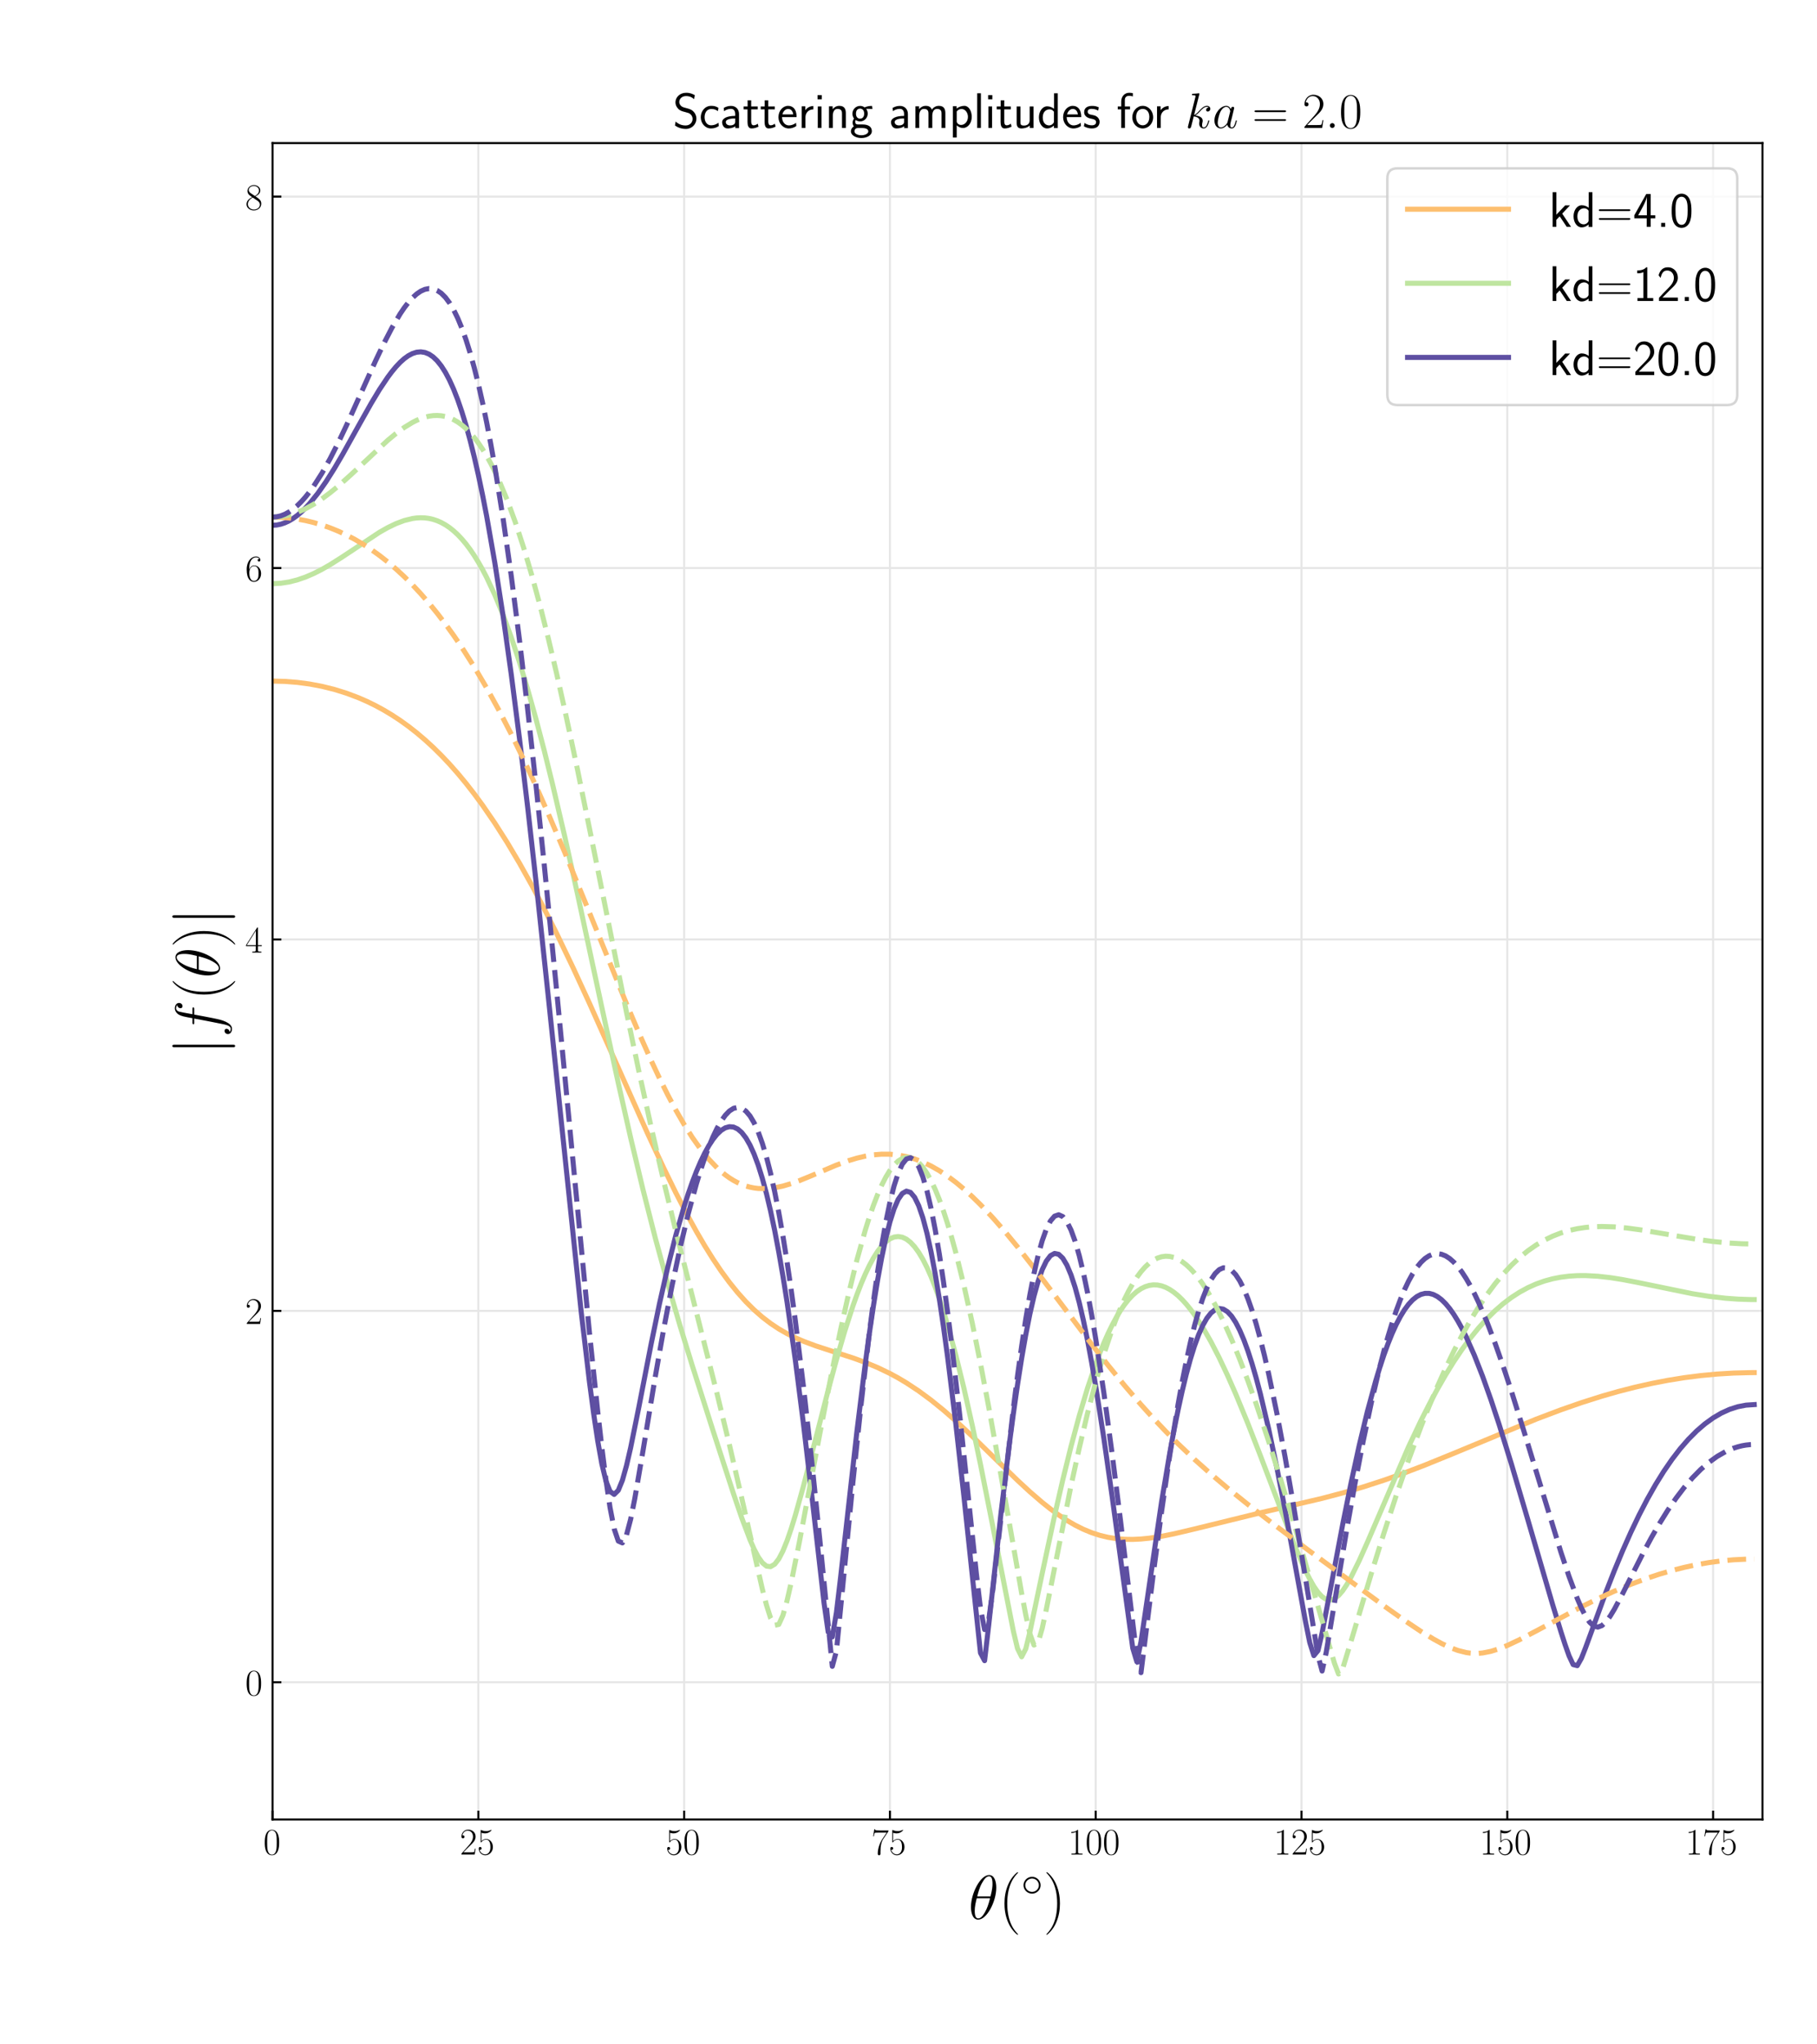 <?xml version="1.0" encoding="utf-8" standalone="no"?>
<!DOCTYPE svg PUBLIC "-//W3C//DTD SVG 1.1//EN"
  "http://www.w3.org/Graphics/SVG/1.1/DTD/svg11.dtd">
<!-- Created with matplotlib (https://matplotlib.org/) -->
<svg height="810pt" version="1.1" viewBox="0 0 720 810" width="720pt" xmlns="http://www.w3.org/2000/svg" xmlns:xlink="http://www.w3.org/1999/xlink">
 <defs>
  <style type="text/css">*{stroke-linecap:butt;stroke-linejoin:round;}</style>
 </defs>
 <g id="figure_1">
  <g id="patch_1">
   <path d="M 0 810 
L 720 810 
L 720 0 
L 0 0 
z
" style="fill:#ffffff;"/>
  </g>
  <g id="axes_1">
   <g id="patch_2">
    <path d="M 108 720.9 
L 698.4 720.9 
L 698.4 56.7 
L 108 56.7 
z
" style="fill:#ffffff;"/>
   </g>
   <g id="matplotlib.axis_1">
    <g id="xtick_1">
     <g id="line2d_1">
      <path clip-path="url(#pc366168586)" d="M 108 720.9 
L 108 56.7 
" style="fill:none;stroke:#e6e6e6;stroke-linecap:square;stroke-width:0.8;"/>
     </g>
     <g id="line2d_2">
      <defs>
       <path d="M 0 0 
L 0 -3.5 
" id="mc8ceae0bd5" style="stroke:#000000;stroke-width:0.8;"/>
      </defs>
      <g>
       <use style="stroke:#000000;stroke-width:0.8;" x="108" xlink:href="#mc8ceae0bd5" y="720.9"/>
      </g>
     </g>
     <g id="text_1">
      <!-- $\mathdefault{0}$ -->
      <g transform="translate(104.342 734.778)scale(0.15 -0.15)">
       <defs>
        <path d="M 42 31.641 
C 42 37.75 41.906 48.125 37.703 56.109 
C 34 63.109 28.094 65.594 22.906 65.594 
C 18.094 65.594 12 63.406 8.203 56.203 
C 4.203 48.719 3.797 39.438 3.797 31.641 
C 3.797 25.953 3.906 17.281 7 9.672 
C 11.297 -0.609 19 -2 22.906 -2 
C 27.5 -2 34.5 -0.109 38.594 9.375 
C 41.594 16.281 42 24.359 42 31.641 
z
M 22.906 -0.406 
C 16.5 -0.406 12.703 5.078 11.297 12.688 
C 10.203 18.562 10.203 27.156 10.203 32.75 
C 10.203 40.438 10.203 46.828 11.5 52.922 
C 13.406 61.391 19 64 22.906 64 
C 27 64 32.297 61.297 34.203 53.125 
C 35.5 47.438 35.594 40.734 35.594 32.75 
C 35.594 26.25 35.594 18.266 34.406 12.375 
C 32.297 1.484 26.406 -0.406 22.906 -0.406 
z
" id="CMR17-48"/>
       </defs>
       <use transform="scale(0.996)" xlink:href="#CMR17-48"/>
      </g>
     </g>
    </g>
    <g id="xtick_2">
     <g id="line2d_3">
      <path clip-path="url(#pc366168586)" d="M 189.547 720.9 
L 189.547 56.7 
" style="fill:none;stroke:#e6e6e6;stroke-linecap:square;stroke-width:0.8;"/>
     </g>
     <g id="line2d_4">
      <g>
       <use style="stroke:#000000;stroke-width:0.8;" x="189.547" xlink:href="#mc8ceae0bd5" y="720.9"/>
      </g>
     </g>
     <g id="text_2">
      <!-- $\mathdefault{25}$ -->
      <g transform="translate(182.231 734.778)scale(0.15 -0.15)">
       <defs>
        <path d="M 41.703 15.453 
L 39.906 15.453 
C 38.906 8.375 38.094 7.172 37.703 6.562 
C 37.203 5.766 30 5.766 28.594 5.766 
L 9.406 5.766 
C 13 9.672 20 16.75 28.5 24.953 
C 34.594 30.734 41.703 37.531 41.703 47.422 
C 41.703 59.219 32.297 66 21.797 66 
C 10.797 66 4.094 56.312 4.094 47.344 
C 4.094 43.438 7 42.938 8.203 42.938 
C 9.203 42.938 12.203 43.547 12.203 47.031 
C 12.203 50.109 9.594 51 8.203 51 
C 7.594 51 7 50.906 6.594 50.703 
C 8.5 59.219 14.297 63.406 20.406 63.406 
C 29.094 63.406 34.797 56.516 34.797 47.422 
C 34.797 38.734 29.703 31.25 24 24.75 
L 4.094 2.281 
L 4.094 0 
L 39.297 0 
z
" id="CMR17-50"/>
        <path d="M 11.406 57.688 
C 12.406 57.281 16.5 56 20.703 56 
C 30 56 35.094 61.109 38 64.062 
C 38 64.953 38 65.5 37.406 65.5 
C 37.297 65.5 37.094 65.5 36.297 65.047 
C 32.797 63.406 28.703 62.078 23.703 62.078 
C 20.703 62.078 16.203 62.484 11.297 64.672 
C 10.203 65.172 10 65.172 9.906 65.172 
C 9.406 65.172 9.297 65.062 9.297 63.078 
L 9.297 34.422 
C 9.297 32.641 9.297 32.141 10.297 32.141 
C 10.797 32.141 11 32.344 11.5 33.031 
C 14.703 37.516 19.094 39.406 24.094 39.406 
C 27.594 39.406 35.094 37.219 35.094 20.141 
C 35.094 16.953 35.094 11.172 32.094 6.578 
C 29.594 2.484 25.703 0.391 21.406 0.391 
C 14.797 0.391 8.094 5 6.297 12.719 
C 6.703 12.609 7.5 12.422 7.906 12.422 
C 9.203 12.422 11.703 13.125 11.703 16.219 
C 11.703 18.906 9.797 20 7.906 20 
C 5.594 20 4.094 18.594 4.094 15.797 
C 4.094 7.094 11 -2 21.594 -2 
C 31.906 -2 41.703 6.875 41.703 19.75 
C 41.703 31.719 33.906 41 24.203 41 
C 19.094 41 14.797 39.109 11.406 35.531 
z
" id="CMR17-53"/>
       </defs>
       <use transform="scale(0.996)" xlink:href="#CMR17-50"/>
       <use transform="translate(45.69 0)scale(0.996)" xlink:href="#CMR17-53"/>
      </g>
     </g>
    </g>
    <g id="xtick_3">
     <g id="line2d_5">
      <path clip-path="url(#pc366168586)" d="M 271.094 720.9 
L 271.094 56.7 
" style="fill:none;stroke:#e6e6e6;stroke-linecap:square;stroke-width:0.8;"/>
     </g>
     <g id="line2d_6">
      <g>
       <use style="stroke:#000000;stroke-width:0.8;" x="271.094" xlink:href="#mc8ceae0bd5" y="720.9"/>
      </g>
     </g>
     <g id="text_3">
      <!-- $\mathdefault{50}$ -->
      <g transform="translate(263.778 734.778)scale(0.15 -0.15)">
       <use transform="scale(0.996)" xlink:href="#CMR17-53"/>
       <use transform="translate(45.69 0)scale(0.996)" xlink:href="#CMR17-48"/>
      </g>
     </g>
    </g>
    <g id="xtick_4">
     <g id="line2d_7">
      <path clip-path="url(#pc366168586)" d="M 352.641 720.9 
L 352.641 56.7 
" style="fill:none;stroke:#e6e6e6;stroke-linecap:square;stroke-width:0.8;"/>
     </g>
     <g id="line2d_8">
      <g>
       <use style="stroke:#000000;stroke-width:0.8;" x="352.641" xlink:href="#mc8ceae0bd5" y="720.9"/>
      </g>
     </g>
     <g id="text_4">
      <!-- $\mathdefault{75}$ -->
      <g transform="translate(345.325 734.778)scale(0.15 -0.15)">
       <defs>
        <path d="M 45.094 61.578 
L 45.094 63.766 
L 21.594 63.766 
C 9.906 63.766 9.703 65.078 9.297 67 
L 7.5 67 
L 4.594 48.344 
L 6.406 48.344 
C 6.703 50.234 7.406 55.312 8.594 57.203 
C 9.203 58 16.594 58 18.297 58 
L 40.297 58 
L 29.203 41.578 
C 21.797 30.531 16.703 15.609 16.703 2.578 
C 16.703 1.391 16.703 -2 20.297 -2 
C 23.906 -2 23.906 1.391 23.906 2.672 
L 23.906 7.266 
C 23.906 23.562 26.703 34.312 31.297 41.188 
z
" id="CMR17-55"/>
       </defs>
       <use transform="scale(0.996)" xlink:href="#CMR17-55"/>
       <use transform="translate(45.69 0)scale(0.996)" xlink:href="#CMR17-53"/>
      </g>
     </g>
    </g>
    <g id="xtick_5">
     <g id="line2d_9">
      <path clip-path="url(#pc366168586)" d="M 434.188 720.9 
L 434.188 56.7 
" style="fill:none;stroke:#e6e6e6;stroke-linecap:square;stroke-width:0.8;"/>
     </g>
     <g id="line2d_10">
      <g>
       <use style="stroke:#000000;stroke-width:0.8;" x="434.188" xlink:href="#mc8ceae0bd5" y="720.9"/>
      </g>
     </g>
     <g id="text_5">
      <!-- $\mathdefault{100}$ -->
      <g transform="translate(423.213 734.778)scale(0.15 -0.15)">
       <defs>
        <path d="M 26.594 63.406 
C 26.594 65.5 26.5 65.5 25.094 65.5 
C 21.203 61.188 15.297 59.797 9.703 59.797 
C 9.406 59.797 8.906 59.797 8.797 59.5 
C 8.703 59.297 8.703 59.094 8.703 57 
C 11.797 57 17 57.594 21 59.984 
L 21 7.203 
C 21 3.688 20.797 2.5 12.203 2.5 
L 9.203 2.5 
L 9.203 0 
C 14 0 19 0 23.797 0 
C 28.594 0 33.594 0 38.406 0 
L 38.406 2.5 
L 35.406 2.5 
C 26.797 2.5 26.594 3.594 26.594 7.156 
z
" id="CMR17-49"/>
       </defs>
       <use transform="scale(0.996)" xlink:href="#CMR17-49"/>
       <use transform="translate(45.69 0)scale(0.996)" xlink:href="#CMR17-48"/>
       <use transform="translate(91.381 0)scale(0.996)" xlink:href="#CMR17-48"/>
      </g>
     </g>
    </g>
    <g id="xtick_6">
     <g id="line2d_11">
      <path clip-path="url(#pc366168586)" d="M 515.735 720.9 
L 515.735 56.7 
" style="fill:none;stroke:#e6e6e6;stroke-linecap:square;stroke-width:0.8;"/>
     </g>
     <g id="line2d_12">
      <g>
       <use style="stroke:#000000;stroke-width:0.8;" x="515.735" xlink:href="#mc8ceae0bd5" y="720.9"/>
      </g>
     </g>
     <g id="text_6">
      <!-- $\mathdefault{125}$ -->
      <g transform="translate(504.76 734.778)scale(0.15 -0.15)">
       <use transform="scale(0.996)" xlink:href="#CMR17-49"/>
       <use transform="translate(45.69 0)scale(0.996)" xlink:href="#CMR17-50"/>
       <use transform="translate(91.381 0)scale(0.996)" xlink:href="#CMR17-53"/>
      </g>
     </g>
    </g>
    <g id="xtick_7">
     <g id="line2d_13">
      <path clip-path="url(#pc366168586)" d="M 597.282 720.9 
L 597.282 56.7 
" style="fill:none;stroke:#e6e6e6;stroke-linecap:square;stroke-width:0.8;"/>
     </g>
     <g id="line2d_14">
      <g>
       <use style="stroke:#000000;stroke-width:0.8;" x="597.282" xlink:href="#mc8ceae0bd5" y="720.9"/>
      </g>
     </g>
     <g id="text_7">
      <!-- $\mathdefault{150}$ -->
      <g transform="translate(586.307 734.778)scale(0.15 -0.15)">
       <use transform="scale(0.996)" xlink:href="#CMR17-49"/>
       <use transform="translate(45.69 0)scale(0.996)" xlink:href="#CMR17-53"/>
       <use transform="translate(91.381 0)scale(0.996)" xlink:href="#CMR17-48"/>
      </g>
     </g>
    </g>
    <g id="xtick_8">
     <g id="line2d_15">
      <path clip-path="url(#pc366168586)" d="M 678.829 720.9 
L 678.829 56.7 
" style="fill:none;stroke:#e6e6e6;stroke-linecap:square;stroke-width:0.8;"/>
     </g>
     <g id="line2d_16">
      <g>
       <use style="stroke:#000000;stroke-width:0.8;" x="678.829" xlink:href="#mc8ceae0bd5" y="720.9"/>
      </g>
     </g>
     <g id="text_8">
      <!-- $\mathdefault{175}$ -->
      <g transform="translate(667.854 734.778)scale(0.15 -0.15)">
       <use transform="scale(0.996)" xlink:href="#CMR17-49"/>
       <use transform="translate(45.69 0)scale(0.996)" xlink:href="#CMR17-55"/>
       <use transform="translate(91.381 0)scale(0.996)" xlink:href="#CMR17-53"/>
      </g>
     </g>
    </g>
    <g id="text_9">
     <!-- $\theta(^{\circ})$ -->
     <g transform="translate(383.751 760.341)scale(0.25 -0.25)">
      <defs>
       <path d="M 44.297 50 
C 44.297 60.156 41.094 70 32.906 70 
C 18.906 70 4 40.859 4 19 
C 4 14.422 5 -1 15.5 -1 
C 29.094 -1 44.297 27.438 44.297 50 
z
M 14 36 
C 15.5 41.859 17.594 50.219 21.594 57.266 
C 24.906 63.234 28.406 68 32.797 68 
C 36.094 68 38.297 65.219 38.297 55.688 
C 38.297 52.094 38 47.141 35.094 36 
z
M 34.406 33.016 
C 31.906 23.281 29.797 17 26.203 10.734 
C 23.297 5.672 19.797 1 15.594 1 
C 12.5 1 10 3.391 10 13.219 
C 10 19.688 11.594 26.453 13.203 33.016 
z
" id="CMMI12-18"/>
       <path d="M 30.594 -24.391 
C 30.594 -24.297 30.594 -24.094 30.297 -23.797 
C 25.703 -19.125 13.406 -6.359 13.406 24.703 
C 13.406 55.766 25.5 68.422 30.406 73.391 
C 30.406 73.5 30.594 73.703 30.594 74 
C 30.594 74.297 30.297 74.5 29.906 74.5 
C 28.797 74.5 20.297 67.125 15.406 56.156 
C 10.406 45.109 9 34.359 9 24.812 
C 9 17.625 9.703 5.484 15.703 -7.359 
C 20.5 -17.734 28.703 -25 29.906 -25 
C 30.406 -25 30.594 -24.797 30.594 -24.391 
z
" id="CMR17-40"/>
       <path d="M 44.406 25 
C 44.406 35.578 35.5 44.188 25 44.188 
C 14.203 44.188 5.5 35.375 5.5 25 
C 5.5 14.531 14.203 5.812 25 5.812 
C 35.5 5.812 44.406 14.422 44.406 25 
z
M 25 9.812 
C 16.297 9.812 9.5 16.719 9.5 25 
C 9.5 33.281 16.406 40.188 25 40.188 
C 33.297 40.188 40.406 33.469 40.406 25 
C 40.406 16.531 33.297 9.812 25 9.812 
z
" id="CMSY10-14"/>
       <path d="M 26.297 24.703 
C 26.297 31.875 25.594 44.016 19.594 56.859 
C 14.797 67.234 6.594 74.5 5.406 74.5 
C 5.094 74.5 4.703 74.391 4.703 73.891 
C 4.703 73.703 4.797 73.594 4.906 73.391 
C 9.703 68.406 21.906 55.75 21.906 24.75 
C 21.906 -6.359 9.797 -19.016 4.906 -24.016 
C 4.797 -24.203 4.703 -24.312 4.703 -24.5 
C 4.703 -25 5.094 -25 5.406 -25 
C 6.5 -25 15 -17.625 19.906 -6.656 
C 24.906 4.391 26.297 15.141 26.297 24.703 
z
" id="CMR17-41"/>
      </defs>
      <use transform="scale(0.996)" xlink:href="#CMMI12-18"/>
      <use transform="translate(48.17 0)scale(0.996)" xlink:href="#CMR17-40"/>
      <use transform="translate(83.45 36.154)scale(0.697)" xlink:href="#CMSY10-14"/>
      <use transform="translate(118.818 0)scale(0.996)" xlink:href="#CMR17-41"/>
     </g>
    </g>
   </g>
   <g id="matplotlib.axis_2">
    <g id="ytick_1">
     <g id="line2d_17">
      <path clip-path="url(#pc366168586)" d="M 108 666.534 
L 698.4 666.534 
" style="fill:none;stroke:#e6e6e6;stroke-linecap:square;stroke-width:0.8;"/>
     </g>
     <g id="line2d_18">
      <defs>
       <path d="M 0 0 
L 3.5 0 
" id="m471738c847" style="stroke:#000000;stroke-width:0.8;"/>
      </defs>
      <g>
       <use style="stroke:#000000;stroke-width:0.8;" x="108" xlink:href="#m471738c847" y="666.534"/>
      </g>
     </g>
     <g id="text_10">
      <!-- $\mathdefault{0}$ -->
      <g transform="translate(97.184 671.723)scale(0.15 -0.15)">
       <use transform="scale(0.996)" xlink:href="#CMR17-48"/>
      </g>
     </g>
    </g>
    <g id="ytick_2">
     <g id="line2d_19">
      <path clip-path="url(#pc366168586)" d="M 108 519.376 
L 698.4 519.376 
" style="fill:none;stroke:#e6e6e6;stroke-linecap:square;stroke-width:0.8;"/>
     </g>
     <g id="line2d_20">
      <g>
       <use style="stroke:#000000;stroke-width:0.8;" x="108" xlink:href="#m471738c847" y="519.376"/>
      </g>
     </g>
     <g id="text_11">
      <!-- $\mathdefault{2}$ -->
      <g transform="translate(97.184 524.565)scale(0.15 -0.15)">
       <use transform="scale(0.996)" xlink:href="#CMR17-50"/>
      </g>
     </g>
    </g>
    <g id="ytick_3">
     <g id="line2d_21">
      <path clip-path="url(#pc366168586)" d="M 108 372.217 
L 698.4 372.217 
" style="fill:none;stroke:#e6e6e6;stroke-linecap:square;stroke-width:0.8;"/>
     </g>
     <g id="line2d_22">
      <g>
       <use style="stroke:#000000;stroke-width:0.8;" x="108" xlink:href="#m471738c847" y="372.217"/>
      </g>
     </g>
     <g id="text_12">
      <!-- $\mathdefault{4}$ -->
      <g transform="translate(97.184 377.406)scale(0.15 -0.15)">
       <defs>
        <path d="M 33.594 64.406 
C 33.594 66.5 33.5 66.5 31.703 66.5 
L 2 19.594 
L 2 17 
L 27.797 17 
L 27.797 7.141 
C 27.797 3.5 27.594 2.5 20.594 2.5 
L 18.703 2.5 
L 18.703 0 
C 21.906 0 27.297 0 30.703 0 
C 34.094 0 39.5 0 42.703 0 
L 42.703 2.5 
L 40.797 2.5 
C 33.797 2.5 33.594 3.5 33.594 7.141 
L 33.594 17 
L 43.797 17 
L 43.797 19.594 
L 33.594 19.594 
z
M 28.094 57.859 
L 28.094 19.594 
L 4 19.594 
z
" id="CMR17-52"/>
       </defs>
       <use transform="scale(0.996)" xlink:href="#CMR17-52"/>
      </g>
     </g>
    </g>
    <g id="ytick_4">
     <g id="line2d_23">
      <path clip-path="url(#pc366168586)" d="M 108 225.059 
L 698.4 225.059 
" style="fill:none;stroke:#e6e6e6;stroke-linecap:square;stroke-width:0.8;"/>
     </g>
     <g id="line2d_24">
      <g>
       <use style="stroke:#000000;stroke-width:0.8;" x="108" xlink:href="#m471738c847" y="225.059"/>
      </g>
     </g>
     <g id="text_13">
      <!-- $\mathdefault{6}$ -->
      <g transform="translate(97.184 230.247)scale(0.15 -0.15)">
       <defs>
        <path d="M 10.594 34 
C 10.594 57.656 21.797 63 28.297 63 
C 30.406 63 35.5 62.641 37.5 59 
C 35.906 59 32.906 59 32.906 55.516 
C 32.906 52.828 35.094 51.922 36.5 51.922 
C 37.406 51.922 40.094 52.312 40.094 55.625 
C 40.094 61.781 35.094 65.297 28.203 65.297 
C 16.297 65.297 3.797 52.969 3.797 31 
C 3.797 3.953 15.094 -2 23.094 -2 
C 32.797 -2 42 6.672 42 20.047 
C 42 32.516 33.906 41.594 23.703 41.594 
C 17.594 41.594 13.094 37.609 10.594 30.625 
z
M 23.094 0.391 
C 10.797 0.391 10.797 18.75 10.797 22.438 
C 10.797 29.625 14.203 40 23.5 40 
C 25.203 40 30.094 40 33.406 33.125 
C 35.203 29.219 35.203 25.141 35.203 20.141 
C 35.203 14.75 35.203 10.781 33.094 6.781 
C 30.906 2.672 27.703 0.391 23.094 0.391 
z
" id="CMR17-54"/>
       </defs>
       <use transform="scale(0.996)" xlink:href="#CMR17-54"/>
      </g>
     </g>
    </g>
    <g id="ytick_5">
     <g id="line2d_25">
      <path clip-path="url(#pc366168586)" d="M 108 77.9 
L 698.4 77.9 
" style="fill:none;stroke:#e6e6e6;stroke-linecap:square;stroke-width:0.8;"/>
     </g>
     <g id="line2d_26">
      <g>
       <use style="stroke:#000000;stroke-width:0.8;" x="108" xlink:href="#m471738c847" y="77.9"/>
      </g>
     </g>
     <g id="text_14">
      <!-- $\mathdefault{8}$ -->
      <g transform="translate(97.184 83.089)scale(0.15 -0.15)">
       <defs>
        <path d="M 27.203 35.375 
C 33.5 38.547 39.906 43.328 39.906 50.984 
C 39.906 60.016 31.094 65.297 23 65.297 
C 13.906 65.297 5.906 58.734 5.906 49.688 
C 5.906 47.203 6.5 42.922 10.406 39.141 
C 11.406 38.156 15.594 35.172 18.297 33.281 
C 13.797 30.984 3.297 25.531 3.297 14.594 
C 3.297 4.359 13.094 -2 22.797 -2 
C 33.5 -2 42.5 5.656 42.5 15.781 
C 42.5 24.844 36.406 29.016 32.406 31.703 
z
M 14.094 44.094 
C 13.297 44.594 9.297 47.672 9.297 52.359 
C 9.297 58.422 15.594 63 22.797 63 
C 30.703 63 36.5 57.438 36.5 50.969 
C 36.5 41.703 26.094 36.422 25.594 36.422 
C 25.5 36.422 25.406 36.422 24.594 37.031 
z
M 32.5 23.734 
C 34 22.641 38.797 19.375 38.797 13.297 
C 38.797 5.953 31.406 0.391 23 0.391 
C 13.906 0.391 7 6.844 7 14.688 
C 7 22.547 13.094 29.094 20 32.188 
z
" id="CMR17-56"/>
       </defs>
       <use transform="scale(0.996)" xlink:href="#CMR17-56"/>
      </g>
     </g>
    </g>
    <g id="text_15">
     <!-- $|f(\theta)|$ -->
     <g transform="translate(86.957 417.9)rotate(-90)scale(0.25 -0.25)">
      <defs>
       <path d="M 15.906 71.406 
C 15.906 73.203 15.906 75 13.906 75 
C 11.906 75 11.906 73.203 11.906 71.406 
L 11.906 -21.406 
C 11.906 -23.203 11.906 -25 13.906 -25 
C 15.906 -25 15.906 -23.203 15.906 -21.406 
z
" id="CMSY10-106"/>
       <path d="M 44.594 40.094 
C 46.594 40.094 47.406 40.094 47.406 42 
C 47.406 43 46.594 43 44.797 43 
L 36.703 43 
C 38.594 53.578 40 60.891 40.797 64.172 
C 41.406 66.641 43.5 69 46.094 69 
C 48.203 69 50.297 68.094 51.297 67.156 
C 47.406 66.75 46.203 63.781 46.203 62.016 
C 46.203 59.953 47.703 58.734 49.594 58.734 
C 51.594 58.734 54.594 60.469 54.594 64.359 
C 54.594 68.641 50.406 71 46 71 
C 41.703 71 37.5 67.719 35.5 63.719 
C 33.703 60.125 32.703 56.422 30.406 43 
L 23.703 43 
C 21.797 43 20.797 43 20.797 41.203 
C 20.797 40.094 21.406 40.094 23.406 40.094 
L 29.797 40.094 
C 28 30.875 23.906 8.469 21.594 -2.141 
C 19.906 -10.766 18.406 -18 13.406 -18 
C 13.094 -18 10.203 -18 8.406 -16.109 
C 13.5 -15.703 13.5 -11.344 13.5 -11.25 
C 13.5 -9.266 12 -8.078 10.094 -8.078 
C 8.094 -8.078 5.094 -9.766 5.094 -13.547 
C 5.094 -17.812 9.5 -20 13.406 -20 
C 23.594 -20 27.797 -1.844 28.906 3.109 
C 30.703 10.75 35.594 37.125 36.094 40.094 
z
" id="CMMI12-102"/>
      </defs>
      <use transform="scale(0.996)" xlink:href="#CMSY10-106"/>
      <use transform="translate(27.674 0)scale(0.996)" xlink:href="#CMMI12-102"/>
      <use transform="translate(86.394 0)scale(0.996)" xlink:href="#CMR17-40"/>
      <use transform="translate(121.675 0)scale(0.996)" xlink:href="#CMMI12-18"/>
      <use transform="translate(169.845 0)scale(0.996)" xlink:href="#CMR17-41"/>
      <use transform="translate(205.125 0)scale(0.996)" xlink:href="#CMSY10-106"/>
     </g>
    </g>
   </g>
   <g id="line2d_27">
    <path clip-path="url(#pc366168586)" d="M 108 269.855 
L 112.893 269.982 
L 117.786 270.367 
L 122.678 271.015 
L 127.571 271.939 
L 132.464 273.152 
L 137.357 274.675 
L 142.25 276.529 
L 145.512 277.961 
L 148.773 279.559 
L 152.035 281.33 
L 155.297 283.284 
L 158.559 285.428 
L 161.821 287.771 
L 165.083 290.321 
L 168.345 293.086 
L 171.607 296.073 
L 174.869 299.289 
L 178.13 302.74 
L 181.392 306.431 
L 184.654 310.367 
L 187.916 314.551 
L 191.178 318.986 
L 196.071 326.109 
L 200.964 333.794 
L 205.856 342.029 
L 210.749 350.793 
L 215.642 360.057 
L 220.535 369.78 
L 227.059 383.37 
L 233.582 397.535 
L 243.368 419.444 
L 256.415 448.661 
L 262.939 462.661 
L 267.832 472.657 
L 272.725 482.085 
L 275.987 487.998 
L 279.249 493.578 
L 282.51 498.798 
L 285.772 503.638 
L 289.034 508.083 
L 292.296 512.123 
L 295.558 515.76 
L 298.82 518.999 
L 302.082 521.856 
L 305.344 524.355 
L 308.606 526.524 
L 311.867 528.401 
L 315.129 530.024 
L 318.391 531.438 
L 323.284 533.267 
L 329.808 535.395 
L 337.962 538.026 
L 342.855 539.799 
L 347.748 541.831 
L 352.641 544.186 
L 355.903 545.957 
L 359.165 547.898 
L 364.057 551.131 
L 368.95 554.743 
L 373.843 558.706 
L 378.736 562.979 
L 385.26 569.054 
L 395.045 578.616 
L 403.2 586.535 
L 408.093 591.055 
L 412.986 595.272 
L 416.248 597.865 
L 419.509 600.248 
L 422.771 602.398 
L 426.033 604.293 
L 429.295 605.918 
L 432.557 607.262 
L 435.819 608.323 
L 439.081 609.106 
L 442.343 609.622 
L 445.604 609.89 
L 448.866 609.932 
L 452.128 609.775 
L 455.39 609.447 
L 460.283 608.698 
L 465.176 607.721 
L 473.33 605.8 
L 499.425 599.395 
L 523.89 593.669 
L 532.044 591.518 
L 540.199 589.135 
L 548.354 586.493 
L 556.508 583.596 
L 564.663 580.473 
L 576.08 575.825 
L 608.698 562.297 
L 618.484 558.599 
L 626.639 555.758 
L 634.793 553.173 
L 641.317 551.309 
L 647.841 549.637 
L 654.365 548.167 
L 660.888 546.904 
L 667.412 545.855 
L 673.936 545.023 
L 680.46 544.411 
L 686.983 544.021 
L 693.507 543.853 
L 695.138 543.846 
L 695.138 543.846 
" style="fill:none;stroke:#fdbf6f;stroke-linecap:square;stroke-width:2;"/>
   </g>
   <g id="line2d_28">
    <path clip-path="url(#pc366168586)" d="M 108 231.259 
L 111.262 231.091 
L 114.524 230.591 
L 117.786 229.77 
L 121.048 228.645 
L 124.309 227.239 
L 127.571 225.585 
L 130.833 223.718 
L 135.726 220.616 
L 150.404 210.875 
L 153.666 209.034 
L 156.928 207.464 
L 160.19 206.24 
L 163.452 205.44 
L 165.083 205.222 
L 166.714 205.138 
L 168.345 205.197 
L 169.976 205.408 
L 171.607 205.781 
L 173.238 206.323 
L 174.869 207.043 
L 176.499 207.949 
L 178.13 209.049 
L 179.761 210.35 
L 181.392 211.86 
L 183.023 213.583 
L 184.654 215.528 
L 186.285 217.697 
L 187.916 220.098 
L 189.547 222.733 
L 191.178 225.607 
L 192.809 228.722 
L 196.071 235.682 
L 199.333 243.623 
L 202.594 252.537 
L 205.856 262.407 
L 209.118 273.197 
L 212.38 284.859 
L 215.642 297.33 
L 218.904 310.532 
L 223.797 331.497 
L 228.69 353.529 
L 238.475 399.094 
L 244.999 429.138 
L 249.892 450.787 
L 254.785 471.322 
L 259.677 490.563 
L 264.57 508.494 
L 269.463 525.269 
L 274.356 541.184 
L 282.51 566.755 
L 290.665 591.858 
L 293.927 601.418 
L 297.189 610.064 
L 298.82 613.774 
L 300.451 616.873 
L 302.082 619.178 
L 303.713 620.51 
L 305.344 620.729 
L 306.975 619.768 
L 308.606 617.658 
L 310.236 614.512 
L 311.867 610.485 
L 313.498 605.749 
L 315.129 600.459 
L 318.391 588.747 
L 323.284 569.797 
L 328.177 550.8 
L 331.439 538.754 
L 334.701 527.554 
L 337.962 517.457 
L 339.593 512.891 
L 341.224 508.682 
L 342.855 504.851 
L 344.486 501.42 
L 346.117 498.407 
L 347.748 495.829 
L 349.379 493.701 
L 351.01 492.036 
L 352.641 490.845 
L 354.272 490.136 
L 355.903 489.916 
L 357.534 490.19 
L 359.165 490.959 
L 360.796 492.224 
L 362.427 493.982 
L 364.057 496.231 
L 365.688 498.963 
L 367.319 502.171 
L 368.95 505.844 
L 370.581 509.971 
L 372.212 514.538 
L 373.843 519.53 
L 375.474 524.928 
L 378.736 536.869 
L 381.998 550.194 
L 385.26 564.713 
L 388.522 580.217 
L 393.414 604.808 
L 401.569 646.339 
L 403.2 653.176 
L 404.831 656.443 
L 406.462 653.291 
L 408.093 646.664 
L 412.986 623.372 
L 417.878 600.543 
L 421.14 586.313 
L 424.402 573.08 
L 427.664 560.963 
L 430.926 550.046 
L 434.188 540.391 
L 435.819 536.05 
L 437.45 532.036 
L 439.081 528.352 
L 440.712 524.999 
L 442.343 521.975 
L 443.973 519.28 
L 445.604 516.911 
L 447.235 514.863 
L 448.866 513.135 
L 450.497 511.72 
L 452.128 510.612 
L 453.759 509.807 
L 455.39 509.297 
L 457.021 509.076 
L 458.652 509.135 
L 460.283 509.467 
L 461.914 510.063 
L 463.545 510.916 
L 465.176 512.017 
L 466.807 513.357 
L 468.438 514.927 
L 470.069 516.719 
L 471.699 518.723 
L 473.33 520.931 
L 476.592 525.922 
L 479.854 531.621 
L 483.116 537.957 
L 486.378 544.86 
L 489.64 552.259 
L 494.533 564.131 
L 499.425 576.701 
L 512.473 610.999 
L 515.735 618.821 
L 517.366 622.401 
L 518.997 625.668 
L 520.628 628.531 
L 522.259 630.89 
L 523.89 632.636 
L 525.52 633.673 
L 527.151 633.939 
L 528.782 633.424 
L 530.413 632.174 
L 532.044 630.28 
L 533.675 627.851 
L 535.306 624.999 
L 538.568 618.401 
L 541.83 611.086 
L 558.139 573.253 
L 563.032 562.933 
L 566.294 556.49 
L 569.556 550.426 
L 572.818 544.758 
L 576.08 539.498 
L 579.341 534.651 
L 582.603 530.22 
L 585.865 526.2 
L 589.127 522.586 
L 592.389 519.369 
L 595.651 516.536 
L 598.913 514.073 
L 602.175 511.964 
L 605.436 510.189 
L 608.698 508.73 
L 611.96 507.566 
L 615.222 506.675 
L 618.484 506.035 
L 621.746 505.624 
L 625.008 505.418 
L 628.27 505.396 
L 633.162 505.659 
L 638.055 506.21 
L 642.948 506.981 
L 649.472 508.237 
L 670.674 512.589 
L 677.198 513.62 
L 683.722 514.374 
L 688.614 514.731 
L 693.507 514.896 
L 695.138 514.907 
L 695.138 514.907 
" style="fill:none;stroke:#bfe5a0;stroke-linecap:square;stroke-width:2;"/>
   </g>
   <g id="line2d_29">
    <path clip-path="url(#pc366168586)" d="M 108 208.134 
L 109.631 208.024 
L 111.262 207.694 
L 112.893 207.147 
L 114.524 206.383 
L 116.155 205.409 
L 117.786 204.228 
L 119.417 202.846 
L 121.048 201.271 
L 122.678 199.511 
L 125.94 195.473 
L 129.202 190.82 
L 132.464 185.656 
L 135.726 180.102 
L 142.25 168.387 
L 147.143 159.704 
L 150.404 154.3 
L 153.666 149.429 
L 155.297 147.257 
L 156.928 145.295 
L 158.559 143.569 
L 160.19 142.105 
L 161.821 140.931 
L 163.452 140.071 
L 165.083 139.552 
L 166.714 139.399 
L 168.345 139.639 
L 169.976 140.294 
L 171.607 141.391 
L 173.238 142.95 
L 174.869 144.995 
L 176.499 147.546 
L 178.13 150.623 
L 179.761 154.243 
L 181.392 158.423 
L 183.023 163.178 
L 184.654 168.519 
L 186.285 174.459 
L 187.916 181.004 
L 189.547 188.16 
L 191.178 195.932 
L 192.809 204.319 
L 196.071 222.929 
L 199.333 243.936 
L 202.594 267.238 
L 205.856 292.679 
L 209.118 320.049 
L 212.38 349.08 
L 217.273 395.01 
L 230.32 519.938 
L 233.582 547.587 
L 235.213 559.93 
L 236.844 570.861 
L 238.475 579.968 
L 240.106 586.788 
L 241.737 590.906 
L 243.368 592.107 
L 244.999 590.499 
L 246.63 586.5 
L 248.261 580.684 
L 249.892 573.617 
L 253.154 557.499 
L 258.046 532.377 
L 261.308 516.61 
L 264.57 502.189 
L 267.832 489.298 
L 271.094 478 
L 272.725 472.956 
L 274.356 468.317 
L 275.987 464.087 
L 277.618 460.271 
L 279.249 456.88 
L 280.88 453.924 
L 282.51 451.422 
L 284.141 449.393 
L 285.772 447.861 
L 287.403 446.855 
L 289.034 446.404 
L 290.665 446.542 
L 292.296 447.304 
L 293.927 448.725 
L 295.558 450.84 
L 297.189 453.684 
L 298.82 457.287 
L 300.451 461.679 
L 302.082 466.884 
L 303.713 472.921 
L 305.344 479.804 
L 306.975 487.539 
L 308.606 496.126 
L 310.236 505.554 
L 311.867 515.806 
L 315.129 538.659 
L 318.391 564.332 
L 321.653 592.242 
L 326.546 635.264 
L 328.177 646.629 
L 329.808 648.572 
L 331.439 638.904 
L 333.07 625.168 
L 339.593 566.854 
L 342.855 540.408 
L 344.486 528.38 
L 346.117 517.293 
L 347.748 507.243 
L 349.379 498.316 
L 351.01 490.589 
L 352.641 484.13 
L 354.272 478.996 
L 355.903 475.231 
L 357.534 472.871 
L 359.165 471.939 
L 360.796 472.444 
L 362.427 474.385 
L 364.057 477.749 
L 365.688 482.51 
L 367.319 488.629 
L 368.95 496.058 
L 370.581 504.736 
L 372.212 514.591 
L 373.843 525.542 
L 375.474 537.5 
L 378.736 564.025 
L 381.998 593.279 
L 388.522 654.914 
L 390.152 657.983 
L 391.783 643.885 
L 396.676 599.335 
L 399.938 572.344 
L 401.569 560.033 
L 403.2 548.633 
L 404.831 538.222 
L 406.462 528.87 
L 408.093 520.634 
L 409.724 513.563 
L 411.355 507.693 
L 412.986 503.053 
L 414.617 499.658 
L 416.248 497.516 
L 417.878 496.623 
L 419.509 496.965 
L 421.14 498.52 
L 422.771 501.257 
L 424.402 505.134 
L 426.033 510.105 
L 427.664 516.114 
L 429.295 523.099 
L 430.926 530.994 
L 432.557 539.724 
L 434.188 549.214 
L 437.45 570.14 
L 440.712 593.083 
L 448.866 653.047 
L 450.497 658.441 
L 452.128 650.461 
L 460.283 595.024 
L 463.545 575.625 
L 465.176 566.826 
L 466.807 558.682 
L 468.438 551.23 
L 470.069 544.499 
L 471.699 538.511 
L 473.33 533.286 
L 474.961 528.839 
L 476.592 525.177 
L 478.223 522.307 
L 479.854 520.229 
L 481.485 518.94 
L 483.116 518.431 
L 484.747 518.691 
L 486.378 519.707 
L 488.009 521.459 
L 489.64 523.927 
L 491.271 527.086 
L 492.902 530.91 
L 494.533 535.369 
L 496.164 540.432 
L 497.794 546.064 
L 499.425 552.231 
L 502.687 566.014 
L 505.949 581.46 
L 509.211 598.219 
L 514.104 624.917 
L 517.366 642.748 
L 518.997 650.795 
L 520.628 655.975 
L 522.259 653.995 
L 523.89 646.988 
L 527.151 629.878 
L 532.044 604.028 
L 535.306 587.834 
L 538.568 572.842 
L 541.83 559.264 
L 545.092 547.258 
L 546.723 541.883 
L 548.354 536.943 
L 549.985 532.447 
L 551.615 528.402 
L 553.246 524.813 
L 554.877 521.682 
L 556.508 519.01 
L 558.139 516.797 
L 559.77 515.039 
L 561.401 513.732 
L 563.032 512.87 
L 564.663 512.445 
L 566.294 512.448 
L 567.925 512.868 
L 569.556 513.694 
L 571.187 514.913 
L 572.818 516.512 
L 574.449 518.475 
L 576.08 520.787 
L 577.71 523.432 
L 579.341 526.393 
L 580.972 529.653 
L 584.234 536.998 
L 587.496 545.323 
L 590.758 554.481 
L 594.02 564.328 
L 598.913 580.077 
L 605.436 602.191 
L 615.222 635.692 
L 618.484 646.366 
L 620.115 651.425 
L 621.746 656.054 
L 623.377 659.53 
L 625.008 659.948 
L 626.639 657.051 
L 628.27 652.909 
L 636.424 630.666 
L 639.686 622.34 
L 642.948 614.493 
L 646.21 607.153 
L 649.472 600.334 
L 652.734 594.038 
L 655.996 588.265 
L 659.257 583.011 
L 662.519 578.266 
L 665.781 574.02 
L 669.043 570.264 
L 672.305 566.984 
L 675.567 564.169 
L 678.829 561.809 
L 682.091 559.892 
L 685.352 558.411 
L 688.614 557.359 
L 691.876 556.729 
L 695.138 556.52 
L 695.138 556.52 
" style="fill:none;stroke:#5e4fa2;stroke-linecap:square;stroke-width:2;"/>
   </g>
   <g id="line2d_30">
    <path clip-path="url(#pc366168586)" d="M 108 204.883 
L 111.262 204.969 
L 114.524 205.227 
L 117.786 205.657 
L 121.048 206.263 
L 124.309 207.045 
L 127.571 208.007 
L 130.833 209.151 
L 134.095 210.483 
L 137.357 212.005 
L 140.619 213.724 
L 143.881 215.644 
L 147.143 217.772 
L 150.404 220.112 
L 153.666 222.671 
L 156.928 225.455 
L 160.19 228.471 
L 163.452 231.725 
L 166.714 235.222 
L 169.976 238.969 
L 173.238 242.97 
L 176.499 247.23 
L 179.761 251.752 
L 183.023 256.541 
L 187.916 264.226 
L 192.809 272.514 
L 197.702 281.399 
L 202.594 290.866 
L 207.487 300.89 
L 212.38 311.433 
L 217.273 322.448 
L 223.797 337.755 
L 231.951 357.61 
L 248.261 397.727 
L 253.154 409.247 
L 258.046 420.233 
L 261.308 427.169 
L 264.57 433.734 
L 267.832 439.875 
L 271.094 445.542 
L 274.356 450.693 
L 277.618 455.288 
L 280.88 459.3 
L 284.141 462.709 
L 285.772 464.185 
L 287.403 465.508 
L 289.034 466.68 
L 290.665 467.702 
L 292.296 468.577 
L 293.927 469.309 
L 295.558 469.901 
L 297.189 470.358 
L 298.82 470.686 
L 300.451 470.891 
L 303.713 470.958 
L 306.975 470.616 
L 310.236 469.93 
L 313.498 468.967 
L 316.76 467.792 
L 321.653 465.781 
L 331.439 461.621 
L 336.331 459.836 
L 339.593 458.857 
L 342.855 458.089 
L 346.117 457.561 
L 349.379 457.297 
L 352.641 457.316 
L 355.903 457.631 
L 359.165 458.253 
L 362.427 459.186 
L 365.688 460.432 
L 368.95 461.987 
L 372.212 463.846 
L 375.474 466.001 
L 378.736 468.438 
L 381.998 471.145 
L 385.26 474.104 
L 388.522 477.298 
L 393.414 482.487 
L 398.307 488.088 
L 403.2 494.028 
L 409.724 502.342 
L 419.509 515.291 
L 432.557 532.582 
L 439.081 540.927 
L 445.604 548.933 
L 452.128 556.535 
L 457.021 561.949 
L 461.914 567.112 
L 466.807 572.028 
L 473.33 578.222 
L 479.854 584.048 
L 486.378 589.562 
L 494.533 596.116 
L 504.318 603.645 
L 518.997 614.608 
L 548.354 636.226 
L 556.508 642.001 
L 563.032 646.362 
L 567.925 649.356 
L 571.187 651.145 
L 574.449 652.695 
L 577.71 653.928 
L 580.972 654.752 
L 582.603 654.986 
L 584.234 655.094 
L 585.865 655.072 
L 587.496 654.925 
L 590.758 654.286 
L 594.02 653.261 
L 597.282 651.952 
L 602.175 649.64 
L 608.698 646.221 
L 626.639 636.649 
L 633.162 633.433 
L 639.686 630.448 
L 646.21 627.729 
L 652.734 625.301 
L 657.627 623.684 
L 662.519 622.251 
L 667.412 621.006 
L 672.305 619.955 
L 677.198 619.103 
L 682.091 618.452 
L 686.983 618.005 
L 691.876 617.764 
L 695.138 617.718 
L 695.138 617.718 
" style="fill:none;stroke:#fdbf6f;stroke-dasharray:7.4,3.2;stroke-dashoffset:0;stroke-width:2;"/>
   </g>
   <g id="line2d_31">
    <path clip-path="url(#pc366168586)" d="M 108 204.883 
L 111.262 204.672 
L 114.524 204.042 
L 117.786 203.003 
L 121.048 201.574 
L 124.309 199.779 
L 127.571 197.648 
L 130.833 195.22 
L 134.095 192.539 
L 138.988 188.159 
L 153.666 174.442 
L 156.928 171.75 
L 160.19 169.364 
L 163.452 167.371 
L 165.083 166.548 
L 166.714 165.856 
L 168.345 165.306 
L 169.976 164.907 
L 171.607 164.671 
L 173.238 164.607 
L 174.869 164.727 
L 176.499 165.039 
L 178.13 165.552 
L 179.761 166.277 
L 181.392 167.222 
L 183.023 168.394 
L 184.654 169.802 
L 186.285 171.453 
L 187.916 173.353 
L 189.547 175.508 
L 191.178 177.924 
L 192.809 180.604 
L 194.44 183.552 
L 196.071 186.772 
L 197.702 190.266 
L 200.964 198.076 
L 204.225 206.981 
L 207.487 216.963 
L 210.749 227.989 
L 214.011 240.008 
L 217.273 252.952 
L 220.535 266.739 
L 223.797 281.269 
L 228.69 304.207 
L 235.213 336.243 
L 248.261 401.113 
L 253.154 424.395 
L 258.046 446.644 
L 262.939 467.775 
L 267.832 487.894 
L 274.356 513.662 
L 284.141 552.215 
L 289.034 572.427 
L 293.927 593.604 
L 302.082 629.592 
L 303.713 635.927 
L 305.344 641.052 
L 306.975 643.953 
L 308.606 643.612 
L 310.236 640.042 
L 311.867 634.227 
L 313.498 627.108 
L 316.76 610.975 
L 324.915 567.78 
L 329.808 542.668 
L 333.07 526.944 
L 336.331 512.342 
L 339.593 499.101 
L 342.855 487.44 
L 344.486 482.262 
L 346.117 477.55 
L 347.748 473.323 
L 349.379 469.598 
L 351.01 466.392 
L 352.641 463.719 
L 354.272 461.59 
L 355.903 460.016 
L 357.534 459.003 
L 359.165 458.558 
L 360.796 458.682 
L 362.427 459.376 
L 364.057 460.639 
L 365.688 462.467 
L 367.319 464.855 
L 368.95 467.792 
L 370.581 471.27 
L 372.212 475.276 
L 373.843 479.795 
L 375.474 484.81 
L 377.105 490.304 
L 378.736 496.255 
L 381.998 509.445 
L 385.26 524.187 
L 388.522 540.265 
L 391.783 557.446 
L 396.676 584.712 
L 404.831 631.229 
L 406.462 639.828 
L 408.093 647.277 
L 409.724 651.797 
L 411.355 650.784 
L 412.986 645.149 
L 414.617 637.603 
L 424.402 588.633 
L 427.664 573.75 
L 430.926 560.018 
L 434.188 547.552 
L 437.45 536.43 
L 440.712 526.701 
L 442.343 522.369 
L 443.973 518.394 
L 445.604 514.778 
L 447.235 511.518 
L 448.866 508.614 
L 450.497 506.064 
L 452.128 503.863 
L 453.759 502.007 
L 455.39 500.493 
L 457.021 499.313 
L 458.652 498.463 
L 460.283 497.936 
L 461.914 497.724 
L 463.545 497.821 
L 465.176 498.218 
L 466.807 498.908 
L 468.438 499.883 
L 470.069 501.133 
L 471.699 502.652 
L 473.33 504.43 
L 474.961 506.458 
L 476.592 508.728 
L 478.223 511.231 
L 481.485 516.903 
L 484.747 523.403 
L 488.009 530.664 
L 491.271 538.618 
L 494.533 547.2 
L 497.794 556.345 
L 502.687 570.978 
L 507.58 586.522 
L 512.473 602.77 
L 518.997 625.169 
L 528.782 658.975 
L 530.413 663.263 
L 532.044 661.12 
L 535.306 650.47 
L 543.461 623.219 
L 548.354 607.556 
L 553.246 592.618 
L 558.139 578.525 
L 563.032 565.37 
L 566.294 557.157 
L 569.556 549.41 
L 572.818 542.14 
L 576.08 535.354 
L 579.341 529.057 
L 582.603 523.248 
L 585.865 517.924 
L 589.127 513.078 
L 592.389 508.7 
L 595.651 504.777 
L 598.913 501.294 
L 602.175 498.233 
L 605.436 495.575 
L 608.698 493.299 
L 611.96 491.381 
L 615.222 489.799 
L 618.484 488.528 
L 621.746 487.542 
L 625.008 486.817 
L 628.27 486.328 
L 631.531 486.048 
L 634.793 485.953 
L 639.686 486.104 
L 644.579 486.537 
L 651.103 487.425 
L 660.888 489.095 
L 672.305 491.016 
L 678.829 491.895 
L 685.352 492.52 
L 690.245 492.793 
L 695.138 492.886 
L 695.138 492.886 
" style="fill:none;stroke:#bfe5a0;stroke-dasharray:7.4,3.2;stroke-dashoffset:0;stroke-width:2;"/>
   </g>
   <g id="line2d_32">
    <path clip-path="url(#pc366168586)" d="M 108 204.883 
L 109.631 204.756 
L 111.262 204.375 
L 112.893 203.742 
L 114.524 202.859 
L 116.155 201.731 
L 117.786 200.362 
L 119.417 198.759 
L 121.048 196.927 
L 122.678 194.875 
L 124.309 192.613 
L 127.571 187.5 
L 130.833 181.682 
L 134.095 175.275 
L 137.357 168.409 
L 143.881 153.915 
L 148.773 143.065 
L 152.035 136.208 
L 155.297 129.898 
L 158.559 124.359 
L 160.19 121.949 
L 161.821 119.817 
L 163.452 117.992 
L 165.083 116.504 
L 166.714 115.379 
L 168.345 114.648 
L 169.976 114.337 
L 171.607 114.474 
L 173.238 115.085 
L 174.869 116.195 
L 176.499 117.829 
L 178.13 120.01 
L 179.761 122.76 
L 181.392 126.097 
L 183.023 130.042 
L 184.654 134.609 
L 186.285 139.814 
L 187.916 145.667 
L 189.547 152.18 
L 191.178 159.357 
L 192.809 167.205 
L 194.44 175.724 
L 196.071 184.913 
L 199.333 205.278 
L 202.594 228.226 
L 205.856 253.627 
L 209.118 281.299 
L 212.38 311.005 
L 215.642 342.452 
L 220.535 392.118 
L 233.582 528.066 
L 236.844 559.154 
L 238.475 573.4 
L 240.106 586.317 
L 241.737 597.351 
L 243.368 605.732 
L 244.999 610.581 
L 246.63 611.319 
L 248.261 608.145 
L 249.892 601.965 
L 251.523 593.841 
L 254.785 574.856 
L 259.677 545.343 
L 262.939 526.866 
L 266.201 509.881 
L 269.463 494.535 
L 272.725 480.877 
L 275.987 468.933 
L 277.618 463.618 
L 279.249 458.754 
L 280.88 454.358 
L 282.51 450.447 
L 284.141 447.045 
L 285.772 444.181 
L 287.403 441.885 
L 289.034 440.192 
L 290.665 439.141 
L 292.296 438.769 
L 293.927 439.118 
L 295.558 440.226 
L 297.189 442.135 
L 298.82 444.879 
L 300.451 448.494 
L 302.082 453.009 
L 303.713 458.448 
L 305.344 464.829 
L 306.975 472.164 
L 308.606 480.458 
L 310.236 489.706 
L 311.867 499.894 
L 313.498 511.001 
L 315.129 522.996 
L 318.391 549.473 
L 321.653 578.883 
L 324.915 610.627 
L 329.808 660.215 
L 331.439 654.19 
L 337.962 587.358 
L 341.224 556.299 
L 344.486 528.192 
L 346.117 515.526 
L 347.748 503.924 
L 349.379 493.479 
L 351.01 484.277 
L 352.641 476.394 
L 354.272 469.898 
L 355.903 464.842 
L 357.534 461.27 
L 359.165 459.215 
L 360.796 458.694 
L 362.427 459.712 
L 364.057 462.264 
L 365.688 466.328 
L 367.319 471.871 
L 368.95 478.846 
L 370.581 487.195 
L 372.212 496.845 
L 373.843 507.713 
L 375.474 519.704 
L 377.105 532.71 
L 380.367 561.269 
L 385.26 607.996 
L 386.891 623.443 
L 388.522 637.316 
L 390.152 645.648 
L 391.783 641.94 
L 393.414 629.904 
L 401.569 557.868 
L 403.2 545.137 
L 404.831 533.36 
L 406.462 522.631 
L 408.093 513.028 
L 409.724 504.618 
L 411.355 497.452 
L 412.986 491.571 
L 414.617 487.002 
L 416.248 483.763 
L 417.878 481.861 
L 419.509 481.288 
L 421.14 482.031 
L 422.771 484.064 
L 424.402 487.352 
L 426.033 491.851 
L 427.664 497.511 
L 429.295 504.271 
L 430.926 512.065 
L 432.557 520.823 
L 434.188 530.467 
L 437.45 552.083 
L 440.712 576.222 
L 443.973 602.162 
L 450.497 656.479 
L 452.128 662.727 
L 457.021 623.413 
L 460.283 598.909 
L 463.545 576.454 
L 466.807 556.478 
L 468.438 547.531 
L 470.069 539.328 
L 471.699 531.898 
L 473.33 525.266 
L 474.961 519.454 
L 476.592 514.476 
L 478.223 510.342 
L 479.854 507.059 
L 481.485 504.629 
L 483.116 503.047 
L 484.747 502.307 
L 486.378 502.398 
L 488.009 503.306 
L 489.64 505.011 
L 491.271 507.493 
L 492.902 510.726 
L 494.533 514.683 
L 496.164 519.335 
L 497.794 524.647 
L 499.425 530.586 
L 501.056 537.115 
L 502.687 544.195 
L 505.949 559.845 
L 509.211 577.201 
L 512.473 595.909 
L 517.366 625.692 
L 522.259 655.933 
L 523.89 662.078 
L 525.52 654.667 
L 533.675 605.883 
L 536.937 587.741 
L 540.199 570.861 
L 543.461 555.443 
L 546.723 541.649 
L 548.354 535.402 
L 549.985 529.605 
L 551.615 524.268 
L 553.246 519.398 
L 554.877 515.003 
L 556.508 511.084 
L 558.139 507.644 
L 559.77 504.683 
L 561.401 502.198 
L 563.032 500.185 
L 564.663 498.638 
L 566.294 497.551 
L 567.925 496.914 
L 569.556 496.717 
L 571.187 496.949 
L 572.818 497.598 
L 574.449 498.648 
L 576.08 500.087 
L 577.71 501.897 
L 579.341 504.064 
L 580.972 506.569 
L 582.603 509.395 
L 584.234 512.524 
L 585.865 515.938 
L 589.127 523.546 
L 592.389 532.065 
L 595.651 541.343 
L 598.913 551.228 
L 603.806 566.866 
L 618.484 614.872 
L 621.746 624.612 
L 625.008 633.34 
L 626.639 637.11 
L 628.27 640.305 
L 629.901 642.746 
L 631.531 644.249 
L 633.162 644.686 
L 634.793 644.066 
L 636.424 642.538 
L 638.055 640.322 
L 639.686 637.634 
L 642.948 631.483 
L 651.103 615.304 
L 654.365 609.239 
L 657.627 603.572 
L 660.888 598.348 
L 664.15 593.59 
L 667.412 589.312 
L 670.674 585.518 
L 673.936 582.21 
L 677.198 579.384 
L 680.46 577.038 
L 683.722 575.168 
L 686.983 573.769 
L 688.614 573.245 
L 690.245 572.838 
L 691.876 572.548 
L 693.507 572.374 
L 695.138 572.316 
L 695.138 572.316 
" style="fill:none;stroke:#5e4fa2;stroke-dasharray:7.4,3.2;stroke-dashoffset:0;stroke-width:2;"/>
   </g>
   <g id="patch_3">
    <path d="M 108 720.9 
L 108 56.7 
" style="fill:none;stroke:#000000;stroke-linecap:square;stroke-linejoin:miter;stroke-width:0.8;"/>
   </g>
   <g id="patch_4">
    <path d="M 698.4 720.9 
L 698.4 56.7 
" style="fill:none;stroke:#000000;stroke-linecap:square;stroke-linejoin:miter;stroke-width:0.8;"/>
   </g>
   <g id="patch_5">
    <path d="M 108 720.9 
L 698.4 720.9 
" style="fill:none;stroke:#000000;stroke-linecap:square;stroke-linejoin:miter;stroke-width:0.8;"/>
   </g>
   <g id="patch_6">
    <path d="M 108 56.7 
L 698.4 56.7 
" style="fill:none;stroke:#000000;stroke-linecap:square;stroke-linejoin:miter;stroke-width:0.8;"/>
   </g>
   <g id="text_16">
    <!-- Scattering amplitudes for $ka=2.0$ -->
    <g transform="translate(266.615 50.7)scale(0.2 -0.2)">
     <defs>
      <path d="M 43.703 65.141 
C 39.297 67.719 34.5 70 26.406 70 
C 13.5 70 5.203 60.609 5.203 51.031 
C 5.203 47.266 6.297 43.016 10.203 38.672 
C 14.094 34.312 18.5 33.141 24.094 31.766 
C 26.406 31.156 30.297 30.062 31 29.781 
C 36.594 27.609 39.297 22.562 39.297 17.812 
C 39.297 11.594 34.406 4.969 25.703 4.969 
C 22.703 4.969 13.906 4.969 5.594 12.797 
L 4.203 4.969 
C 12.406 -1 21.297 -2 25.797 -2 
C 38.094 -2 46.906 7.625 46.906 18.531 
C 46.906 22.5 45.703 27.547 41.5 32.203 
C 37.406 36.672 33.797 37.656 25.594 39.828 
C 20.906 41.031 17.906 41.828 15.406 44.891 
C 13.703 47.078 12.797 49.156 12.797 51.828 
C 12.797 57.391 17.594 63.438 26.406 63.438 
C 30.797 63.438 36.5 62.531 42.297 57.188 
z
" id="CMSS17-83"/>
      <path d="M 38.5 39.703 
C 38.5 40.391 33.906 42.406 32.703 42.797 
C 29.406 44 25.203 44 24.094 44 
C 11.094 44 3.297 32.703 3.297 21.297 
C 3.297 9.297 12 -1 23.703 -1 
C 30.406 -1 35.203 1.188 39.094 3.781 
L 38.5 10.375 
C 34.203 7.078 29.203 5.266 23.797 5.266 
C 16 5.266 10.906 12.094 10.906 21.391 
C 10.906 28.609 14.203 37.719 24.203 37.719 
C 29.703 37.719 32.797 36.609 37.406 33.516 
z
" id="CMSS17-99"/>
      <path d="M 37.594 27.984 
C 37.594 37.375 30.906 43.875 21.906 43.875 
C 17.5 43.875 12.703 43.078 7.203 39.891 
L 7.797 33.359 
C 10.297 35.125 14.594 38 21.797 38 
C 26.906 38 30 34.062 30 27.844 
L 30 24 
C 14 24 4 19.344 4 11.344 
C 4 7.203 6.5 -1 14.797 -1 
C 16.297 -1 24.406 -1 30.203 3.391 
L 30.203 -0.297 
L 37.594 -0.297 
z
M 30 12.75 
C 30 10.953 30 8.562 27 6.781 
C 24.406 5.078 21.094 5.078 19.703 5.078 
C 14.703 5.078 11.297 7.984 11.297 11.625 
C 11.297 18.922 26.906 18.922 30 18.922 
z
" id="CMSS17-97"/>
      <path d="M 16.703 37 
L 29.703 37 
L 29.703 42.766 
L 16.703 42.766 
L 16.703 55 
L 9.594 55 
L 9.594 42.766 
L 1.703 42.766 
L 1.703 37 
L 9.406 37 
L 9.406 11.703 
C 9.406 6 10.703 -1 17.297 -1 
C 22.297 -1 26.906 0.391 31.297 2.688 
L 29.703 8.562 
C 27.297 6.469 24.406 5.266 21.297 5.266 
C 16.906 5.266 16.703 10.875 16.703 13.375 
z
" id="CMSS17-116"/>
      <path d="M 39.094 21.516 
C 39.094 24.844 38.906 31.297 35.703 36.641 
C 32.203 42.391 26.5 44 22.203 44 
C 11.797 44 3 34.188 3 21.484 
C 3 9.094 12.094 -1 23.594 -1 
C 28.094 -1 33.594 0.297 38.594 3.875 
C 38.594 4.281 38.406 6.469 38.297 6.562 
C 38.297 6.766 38 9.844 38 10.25 
C 33.203 6.359 27.703 5.078 23.703 5.078 
C 17.297 5.078 10.406 10.422 10.094 21.516 
z
M 10.906 27 
C 12.203 32.562 16.594 37.828 22.203 37.828 
C 23.703 37.828 30.703 37.828 32.5 27 
z
" id="CMSS17-101"/>
      <path d="M 14.906 21.297 
C 14.906 30.703 21.797 37 30.594 37 
L 30.594 43.578 
C 24.203 43.578 18.203 40.391 14.594 35.203 
L 14.594 43.094 
L 7.5 43.094 
L 7.5 0 
L 14.906 0 
z
" id="CMSS17-114"/>
      <path d="M 15.297 65.359 
L 6.906 65.359 
L 6.906 57 
L 15.297 57 
z
M 14.797 42.797 
L 7.406 42.797 
L 7.406 0 
L 14.797 0 
z
" id="CMSS17-105"/>
      <path d="M 40.906 29.328 
C 40.906 35.672 39.406 44 28.094 44 
C 21.703 44 17.5 40.719 14.703 37.328 
L 14.703 43.094 
L 7.406 43.094 
L 7.406 0 
L 15 0 
L 15 24.359 
C 15 30.688 17.406 37.938 24.203 37.938 
C 33 37.938 33.297 32 33.297 28.578 
L 33.297 0 
L 40.906 0 
z
" id="CMSS17-110"/>
      <path d="M 44.5 43.875 
C 38.797 43.875 33.906 42.781 29.906 40.891 
C 26.594 43.391 23.203 43.875 20.906 43.875 
C 12.203 43.875 5.594 36.703 5.594 28.344 
C 5.594 22.938 8.594 18.859 8.797 18.672 
C 7 16.172 6 13.484 6 10.5 
C 6 7 7.406 4.516 8.5 3.125 
C 3.297 -0.047 2.594 -4.906 2.594 -6.797 
C 2.594 -14.031 11.703 -20 23.406 -20 
C 35.203 -20 44.297 -14.031 44.297 -6.688 
C 44.297 7 29 7 24.797 7 
L 16.703 7 
C 15.203 7 11.203 7 11.203 12.359 
C 11.203 14.391 12.094 15.688 12.203 15.781 
C 13.703 14.688 16.797 13 20.906 13 
C 29.203 13 36.094 19.969 36.094 28.547 
C 36.094 33.312 33.906 36.797 33 38 
L 33.297 38 
C 33.594 38 37.797 38 39.297 38 
C 42.5 38 42.797 37.953 45.594 37.797 
z
M 20.906 18.469 
C 17.5 18.469 12.703 20.547 12.703 28.484 
C 12.703 37.109 18.203 38.5 20.797 38.5 
C 24.203 38.5 29 36.422 29 28.484 
C 29 19.859 23.5 18.469 20.906 18.469 
z
M 24.703 -0.156 
C 27.094 -0.156 37.203 -0.156 37.203 -6.906 
C 37.203 -11.156 31 -14.516 23.5 -14.516 
C 15.906 -14.516 9.703 -11.25 9.703 -6.797 
C 9.703 -6.297 9.703 -0.156 16.594 -0.156 
z
" id="CMSS17-103"/>
      <path d="M 67 29.328 
C 67 36.062 65.297 44 54.094 44 
C 46.594 44 42.094 39.312 40.094 36.422 
C 38.297 41.719 34.094 44 28.094 44 
C 21.297 44 17 40.125 14.703 37.328 
L 14.703 43.094 
L 7.406 43.094 
L 7.406 0 
L 15 0 
L 15 24.359 
C 15 30.297 17.203 37.938 24.297 37.938 
C 33.406 37.938 33.406 31.5 33.406 28.578 
L 33.406 0 
L 41 0 
L 41 24.359 
C 41 30.297 43.203 37.938 50.297 37.938 
C 59.406 37.938 59.406 31.5 59.406 28.578 
L 59.406 0 
L 67 0 
z
" id="CMSS17-109"/>
      <path d="M 15.094 5.203 
C 18.406 2.016 22.906 -0.078 27.703 -0.078 
C 37 -0.078 45 9.422 45 22.062 
C 45 33.734 39 44 30.406 44 
C 25.406 44 19.406 42.219 14.906 38.625 
L 14.906 43.203 
L 7.5 43.203 
L 7.5 -19 
L 15.094 -19 
z
M 15.094 32.812 
C 15.906 34 19.297 37.734 24.797 37.734 
C 31.797 37.734 37.406 30.625 37.406 22.062 
C 37.406 12.297 30.594 6 23.906 6 
C 21.906 6 19.797 6.484 17.797 8.172 
C 15.094 10.531 15.094 12 15.094 13.391 
z
" id="CMSS17-112"/>
      <path d="M 14.797 69 
L 7.406 69 
L 7.406 0 
L 14.797 0 
z
" id="CMSS17-108"/>
      <path d="M 40.906 42.797 
L 33.297 42.797 
L 33.297 15.188 
C 33.297 7.781 27.906 4.781 22.203 4.781 
C 15.594 4.781 15 6.984 15 11.078 
L 15 42.797 
L 7.406 42.797 
L 7.406 10.594 
C 7.406 2.797 10.094 -1 17 -1 
C 20.406 -1 28.094 -0.203 33.5 4.781 
L 33.5 0 
L 40.906 0 
z
" id="CMSS17-117"/>
      <path d="M 40.797 69 
L 33.406 69 
L 33.406 38.094 
C 30.297 40.672 25.203 43.062 19.594 43.062 
C 10.5 43.062 3.297 33.297 3.297 21.047 
C 3.297 8.781 10.406 -1 19.297 -1 
C 26.203 -1 30.797 2.688 33.203 4.781 
L 33.203 -0.203 
L 40.797 -0.203 
z
M 33.203 13.062 
C 33.203 11.672 33.203 10.203 30.094 7.531 
C 28.094 5.859 25.703 5.078 23.406 5.078 
C 18 5.078 10.906 9 10.906 20.938 
C 10.906 33.344 18.906 37 24.406 37 
C 28.094 37 31.094 35.219 33.203 32.266 
z
" id="CMSS17-100"/>
      <path d="M 32.203 41.047 
C 26.297 43.859 21.703 43.859 18.703 43.859 
C 11.594 43.859 3.094 41.375 3.094 31.297 
C 3.094 21.234 14.094 19.031 17.094 18.422 
C 21.703 17.531 26.797 16.531 26.797 11.562 
C 26.797 5.266 19.594 5.266 18.297 5.266 
C 14.297 5.266 8.797 6.359 3.797 9.969 
L 2.594 3.281 
C 8.297 0 13.797 -1 18.406 -1 
C 30.703 -1 33.797 6.5 33.797 12.203 
C 33.797 17.094 31 20.391 29.094 21.891 
C 25.797 24.5 24.594 24.797 16.406 26.5 
C 15 26.703 10.094 27.797 10.094 32.281 
C 10.094 38 16.406 38 17.797 38 
C 24.297 38 28.297 35.984 31 34.5 
z
" id="CMSS17-115"/>
      <path d="M 16.797 37 
L 26.906 37 
L 26.906 42.766 
L 16.594 42.766 
L 16.594 55.609 
C 16.594 62.719 22 63.938 25.094 63.938 
C 26.094 63.938 28.906 63.938 32.5 62.641 
L 32.5 69.203 
C 30.203 69.703 27.406 70 25.203 70 
C 15.906 70 9.406 62.391 9.406 52.484 
L 9.406 42.766 
L 2.5 42.766 
L 2.5 37 
L 9.406 37 
L 9.406 0 
L 16.797 0 
z
" id="CMSS17-102"/>
      <path d="M 44.203 21.188 
C 44.203 34 34.703 44 23.5 44 
C 12 44 2.703 33.703 2.703 21.188 
C 2.703 8.5 12.297 -1 23.406 -1 
C 34.797 -1 44.203 8.797 44.203 21.188 
z
M 23.5 5.266 
C 16.406 5.266 10.297 11.078 10.297 22 
C 10.297 33.609 17.406 37.922 23.406 37.922 
C 29.906 37.922 36.594 33.219 36.594 22 
C 36.594 10.672 30.094 5.266 23.5 5.266 
z
" id="CMSS17-111"/>
      <path d="M 28.094 66.516 
C 28.203 66.922 28.406 67.516 28.406 68 
C 28.406 69 27.406 69 27.203 69 
C 27.094 69 23.5 68.641 21.703 68.391 
C 20 68.391 18.5 68.094 16.703 68.094 
C 14.297 67.891 13.594 67.797 13.594 66 
C 13.594 65 14.594 65 15.594 65 
C 20.703 65 20.703 64.109 20.703 63.125 
C 20.703 62.734 20.703 62.531 20.203 60.75 
L 5.906 3.875 
C 5.5 2.375 5.5 2.188 5.5 1.578 
C 5.5 -0.594 7.203 -1 8.203 -1 
C 11 -1 11.594 1.203 12.406 4.297 
L 17.094 22.953 
C 24.297 22.156 28.594 19.156 28.594 14.375 
C 28.594 13.766 28.594 13.375 28.297 11.875 
C 27.906 10.375 27.906 9.188 27.906 8.688 
C 27.906 2.891 31.703 -1 36.797 -1 
C 41.406 -1 43.797 3.188 44.594 4.594 
C 46.703 8.281 48 13.875 48 14.266 
C 48 14.766 47.594 15.172 47 15.172 
C 46.094 15.172 46 14.766 45.594 13.172 
C 44.203 7.984 42.094 1 37 1 
C 35 1 33.703 2 33.703 5.781 
C 33.703 7.688 34.094 9.875 34.5 11.375 
C 34.906 13.172 34.906 13.266 34.906 14.469 
C 34.906 20.359 29.594 23.656 20.406 24.844 
C 24 27.047 27.594 30.938 29 32.438 
C 34.703 38.812 38.594 42.016 43.203 42.016 
C 45.5 42.016 46.094 41.406 46.797 40.812 
C 43.094 40.406 41.703 37.812 41.703 35.828 
C 41.703 33.422 43.594 32.625 45 32.625 
C 47.703 32.625 50.094 34.922 50.094 38.125 
C 50.094 41.016 47.797 44 43.297 44 
C 37.797 44 33.297 40.109 26.203 32.125 
C 25.203 30.938 21.5 27.141 17.797 25.75 
z
" id="CMMI12-107"/>
      <path d="M 30.094 11.875 
C 29.594 10.172 29.594 9.984 28.203 8.078 
C 26 5.281 21.594 1 16.906 1 
C 12.797 1 10.5 4.688 10.5 10.578 
C 10.5 16.062 13.594 27.234 15.5 31.438 
C 18.906 38.422 23.594 42.016 27.5 42.016 
C 34.094 42.016 35.406 33.828 35.406 33.031 
C 35.406 32.938 35.094 31.625 35 31.438 
z
M 36.5 37.422 
C 35.406 40.016 32.703 44 27.5 44 
C 16.203 44 4 29.438 4 14.672 
C 4 4.797 9.797 -1 16.594 -1 
C 22.094 -1 26.797 3.297 29.594 6.594 
C 30.594 0.703 35.297 -1 38.297 -1 
C 41.297 -1 43.703 0.797 45.5 4.391 
C 47.094 7.781 48.5 13.875 48.5 14.266 
C 48.5 14.766 48.094 15.172 47.5 15.172 
C 46.594 15.172 46.5 14.672 46.094 13.172 
C 44.594 7.281 42.703 1 38.594 1 
C 35.703 1 35.5 3.594 35.5 5.594 
C 35.5 7.891 35.797 8.984 36.703 12.875 
C 37.406 15.375 37.906 17.562 38.703 20.453 
C 42.406 35.422 43.297 39.016 43.297 39.609 
C 43.297 41.016 42.203 42.109 40.703 42.109 
C 37.5 42.109 36.703 38.625 36.5 37.422 
z
" id="CMMI12-97"/>
      <path d="M 64.297 31.516 
C 65.797 31.516 67.297 31.516 67.297 33.203 
C 67.297 35 65.594 35 63.906 35 
L 8 35 
C 6.297 35 4.594 35 4.594 33.203 
C 4.594 31.516 6.094 31.516 7.594 31.516 
z
M 63.906 14 
C 65.594 14 67.297 14 67.297 15.797 
C 67.297 17.484 65.797 17.484 64.297 17.484 
L 7.594 17.484 
C 6.094 17.484 4.594 17.484 4.594 15.797 
C 4.594 14 6.297 14 8 14 
z
" id="CMR17-61"/>
      <path d="M 18.406 4.797 
C 18.406 7.688 16 9.672 13.594 9.672 
C 10.703 9.672 8.703 7.281 8.703 4.891 
C 8.703 2 11.094 0 13.5 0 
C 16.406 0 18.406 2.391 18.406 4.797 
z
" id="CMMI12-58"/>
     </defs>
     <use transform="scale(0.996)" xlink:href="#CMSS17-83"/>
     <use transform="translate(52.049 0)scale(0.996)" xlink:href="#CMSS17-99"/>
     <use transform="translate(93.687 0)scale(0.996)" xlink:href="#CMSS17-97"/>
     <use transform="translate(138.609 0)scale(0.996)" xlink:href="#CMSS17-116"/>
     <use transform="translate(172.441 0)scale(0.996)" xlink:href="#CMSS17-116"/>
     <use transform="translate(206.272 0)scale(0.996)" xlink:href="#CMSS17-101"/>
     <use transform="translate(247.911 0)scale(0.996)" xlink:href="#CMSS17-114"/>
     <use transform="translate(279.821 0)scale(0.996)" xlink:href="#CMSS17-105"/>
     <use transform="translate(302.002 0)scale(0.996)" xlink:href="#CMSS17-110"/>
     <use transform="translate(350.207 0)scale(0.996)" xlink:href="#CMSS17-103"/>
     <use transform="translate(428.279 0)scale(0.996)" xlink:href="#CMSS17-97"/>
     <use transform="translate(473.201 0)scale(0.996)" xlink:href="#CMSS17-109"/>
     <use transform="translate(547.431 0)scale(0.996)" xlink:href="#CMSS17-112"/>
     <use transform="translate(595.636 0)scale(0.996)" xlink:href="#CMSS17-108"/>
     <use transform="translate(617.816 0)scale(0.996)" xlink:href="#CMSS17-105"/>
     <use transform="translate(639.997 0)scale(0.996)" xlink:href="#CMSS17-116"/>
     <use transform="translate(673.829 0)scale(0.996)" xlink:href="#CMSS17-117"/>
     <use transform="translate(722.033 0)scale(0.996)" xlink:href="#CMSS17-100"/>
     <use transform="translate(770.238 0)scale(0.996)" xlink:href="#CMSS17-101"/>
     <use transform="translate(811.877 0)scale(0.996)" xlink:href="#CMSS17-115"/>
     <use transform="translate(879.02 0)scale(0.996)" xlink:href="#CMSS17-102"/>
     <use transform="translate(907.647 0)scale(0.996)" xlink:href="#CMSS17-111"/>
     <use transform="translate(951.888 0)scale(0.996)" xlink:href="#CMSS17-114"/>
     <use transform="translate(1015.027 0)scale(0.996)" xlink:href="#CMMI12-107"/>
     <use transform="translate(1069.106 0)scale(0.996)" xlink:href="#CMMI12-97"/>
     <use transform="translate(1147.988 0)scale(0.996)" xlink:href="#CMR17-61"/>
     <use transform="translate(1247.376 0)scale(0.996)" xlink:href="#CMR17-50"/>
     <use transform="translate(1293.067 0)scale(0.996)" xlink:href="#CMMI12-58"/>
     <use transform="translate(1320.164 0)scale(0.996)" xlink:href="#CMR17-48"/>
    </g>
   </g>
   <g id="legend_1">
    <g id="patch_7">
     <path d="M 553.754 160.485 
L 684.4 160.485 
Q 688.4 160.485 688.4 156.485 
L 688.4 70.7 
Q 688.4 66.7 684.4 66.7 
L 553.754 66.7 
Q 549.754 66.7 549.754 70.7 
L 549.754 156.485 
Q 549.754 160.485 553.754 160.485 
z
" style="fill:#ffffff;opacity:0.8;stroke:#cccccc;stroke-linejoin:miter;"/>
    </g>
    <g id="line2d_33">
     <path d="M 557.754 82.897 
L 597.754 82.897 
" style="fill:none;stroke:#fdbf6f;stroke-linecap:square;stroke-width:2;"/>
    </g>
    <g id="line2d_34"/>
    <g id="text_17">
     <!-- kd=4.0 -->
     <g transform="translate(613.754 89.897)scale(0.2 -0.2)">
      <defs>
       <path d="M 26.5 26.375 
L 42 42.797 
L 32.406 42.797 
L 14.906 24.281 
L 14.906 69 
L 7.5 69 
L 7.5 0 
L 14.797 0 
L 14.797 13.938 
L 21.5 21 
L 35.594 0 
L 44.094 0 
z
" id="CMSS17-107"/>
       <path d="M 64.797 31.516 
C 66.297 31.516 67.797 31.516 67.797 33.203 
C 67.797 35 66.094 35 64.406 35 
L 8.594 35 
C 6.906 35 5.203 35 5.203 33.203 
C 5.203 31.516 6.703 31.516 8.203 31.516 
z
M 64.406 14 
C 66.094 14 67.797 14 67.797 15.797 
C 67.797 17.484 66.297 17.484 64.797 17.484 
L 8.203 17.484 
C 6.703 17.484 5.203 17.484 5.203 15.797 
C 5.203 14 6.906 14 8.594 14 
z
" id="CMSS17-61"/>
       <path d="M 35.203 17 
L 44.297 17 
L 44.297 23.078 
L 35.203 23.078 
L 35.203 65.5 
L 26.406 65.5 
L 2.594 23.078 
L 2.594 17 
L 27.297 17 
L 27.297 0 
L 35.203 0 
z
M 10.297 23.078 
C 16.094 33.234 27.594 53.734 27.594 60.703 
L 27.594 23.078 
z
" id="CMSS17-52"/>
       <path d="M 17 7.969 
L 9 7.969 
L 9 0 
L 17 0 
z
" id="CMSS17-46"/>
       <path d="M 43.094 31.938 
C 43.094 37.578 43 48.078 38.906 56.188 
C 34.797 64 28.203 66.078 23.5 66.078 
C 16.703 66.078 10.906 62.109 7.906 55.781 
C 4.703 49.156 3.797 42.328 3.797 31.938 
C 3.797 24.828 4.094 16.109 7.703 8.484 
C 11.797 0.078 18.703 -2 23.406 -2 
C 29.594 -2 35.594 1.266 39 8.094 
C 42.5 15.219 43.094 23.031 43.094 31.938 
z
M 23.406 4.078 
C 15.797 4.078 13.5 12.672 12.797 15.547 
C 11.594 20.469 11.406 25.219 11.406 33.031 
C 11.406 39.156 11.406 46.062 13.297 51.516 
C 15.594 57.828 19.594 60 23.406 60 
C 30.797 60 33.203 52.688 34 50.125 
C 35.5 44.891 35.5 38.766 35.5 33.031 
C 35.5 23.844 35.5 4.078 23.406 4.078 
z
" id="CMSS17-48"/>
      </defs>
      <use transform="scale(0.996)" xlink:href="#CMSS17-107"/>
      <use transform="translate(45.602 0)scale(0.996)" xlink:href="#CMSS17-100"/>
      <use transform="translate(93.807 0)scale(0.996)" xlink:href="#CMSS17-61"/>
      <use transform="translate(166.675 0)scale(0.996)" xlink:href="#CMSS17-52"/>
      <use transform="translate(213.519 0)scale(0.996)" xlink:href="#CMSS17-46"/>
      <use transform="translate(239.543 0)scale(0.996)" xlink:href="#CMSS17-48"/>
     </g>
    </g>
    <g id="line2d_35">
     <path d="M 557.754 112.253 
L 597.754 112.253 
" style="fill:none;stroke:#bfe5a0;stroke-linecap:square;stroke-width:2;"/>
    </g>
    <g id="line2d_36"/>
    <g id="text_18">
     <!-- kd=12.0 -->
     <g transform="translate(613.754 119.253)scale(0.2 -0.2)">
      <defs>
       <path d="M 28.406 67 
L 26.5 67 
C 21.094 61.562 14.797 60.781 8.406 60.781 
L 8.406 55 
C 11.297 55 16 55 20.703 57.297 
L 20.703 5.766 
L 8.906 5.766 
L 8.906 0 
L 40.203 0 
L 40.203 5.766 
L 28.406 5.766 
z
" id="CMSS17-49"/>
       <path d="M 25.797 21.203 
C 28.594 24.078 32.797 27.562 35.703 31.047 
C 38.5 34.438 42.203 39.234 42.203 46.203 
C 42.203 57.141 34.797 67 22.203 67 
C 12.297 67 6.594 60.828 3.906 51.156 
L 7.797 45.766 
C 10 54.844 13.094 60.625 20.906 60.625 
C 29.5 60.625 34.297 53.641 34.297 45.969 
C 34.297 36.797 27.297 29.703 22 24.422 
C 16.094 18.547 10.297 12.562 4.703 6.375 
L 4.703 0 
L 42.203 0 
L 42.203 6.766 
L 25.203 6.766 
C 24 6.766 22.797 6.766 21.594 6.766 
L 11.594 6.766 
L 11.594 6.859 
z
" id="CMSS17-50"/>
      </defs>
      <use transform="scale(0.996)" xlink:href="#CMSS17-107"/>
      <use transform="translate(45.602 0)scale(0.996)" xlink:href="#CMSS17-100"/>
      <use transform="translate(93.807 0)scale(0.996)" xlink:href="#CMSS17-61"/>
      <use transform="translate(166.675 0)scale(0.996)" xlink:href="#CMSS17-49"/>
      <use transform="translate(213.519 0)scale(0.996)" xlink:href="#CMSS17-50"/>
      <use transform="translate(260.363 0)scale(0.996)" xlink:href="#CMSS17-46"/>
      <use transform="translate(286.387 0)scale(0.996)" xlink:href="#CMSS17-48"/>
     </g>
    </g>
    <g id="line2d_37">
     <path d="M 557.754 141.609 
L 597.754 141.609 
" style="fill:none;stroke:#5e4fa2;stroke-linecap:square;stroke-width:2;"/>
    </g>
    <g id="line2d_38"/>
    <g id="text_19">
     <!-- kd=20.0 -->
     <g transform="translate(613.754 148.609)scale(0.2 -0.2)">
      <use transform="scale(0.996)" xlink:href="#CMSS17-107"/>
      <use transform="translate(45.602 0)scale(0.996)" xlink:href="#CMSS17-100"/>
      <use transform="translate(93.807 0)scale(0.996)" xlink:href="#CMSS17-61"/>
      <use transform="translate(166.675 0)scale(0.996)" xlink:href="#CMSS17-50"/>
      <use transform="translate(213.519 0)scale(0.996)" xlink:href="#CMSS17-48"/>
      <use transform="translate(260.363 0)scale(0.996)" xlink:href="#CMSS17-46"/>
      <use transform="translate(286.387 0)scale(0.996)" xlink:href="#CMSS17-48"/>
     </g>
    </g>
   </g>
  </g>
 </g>
 <defs>
  <clipPath id="pc366168586">
   <rect height="664.2" width="590.4" x="108" y="56.7"/>
  </clipPath>
 </defs>
</svg>
